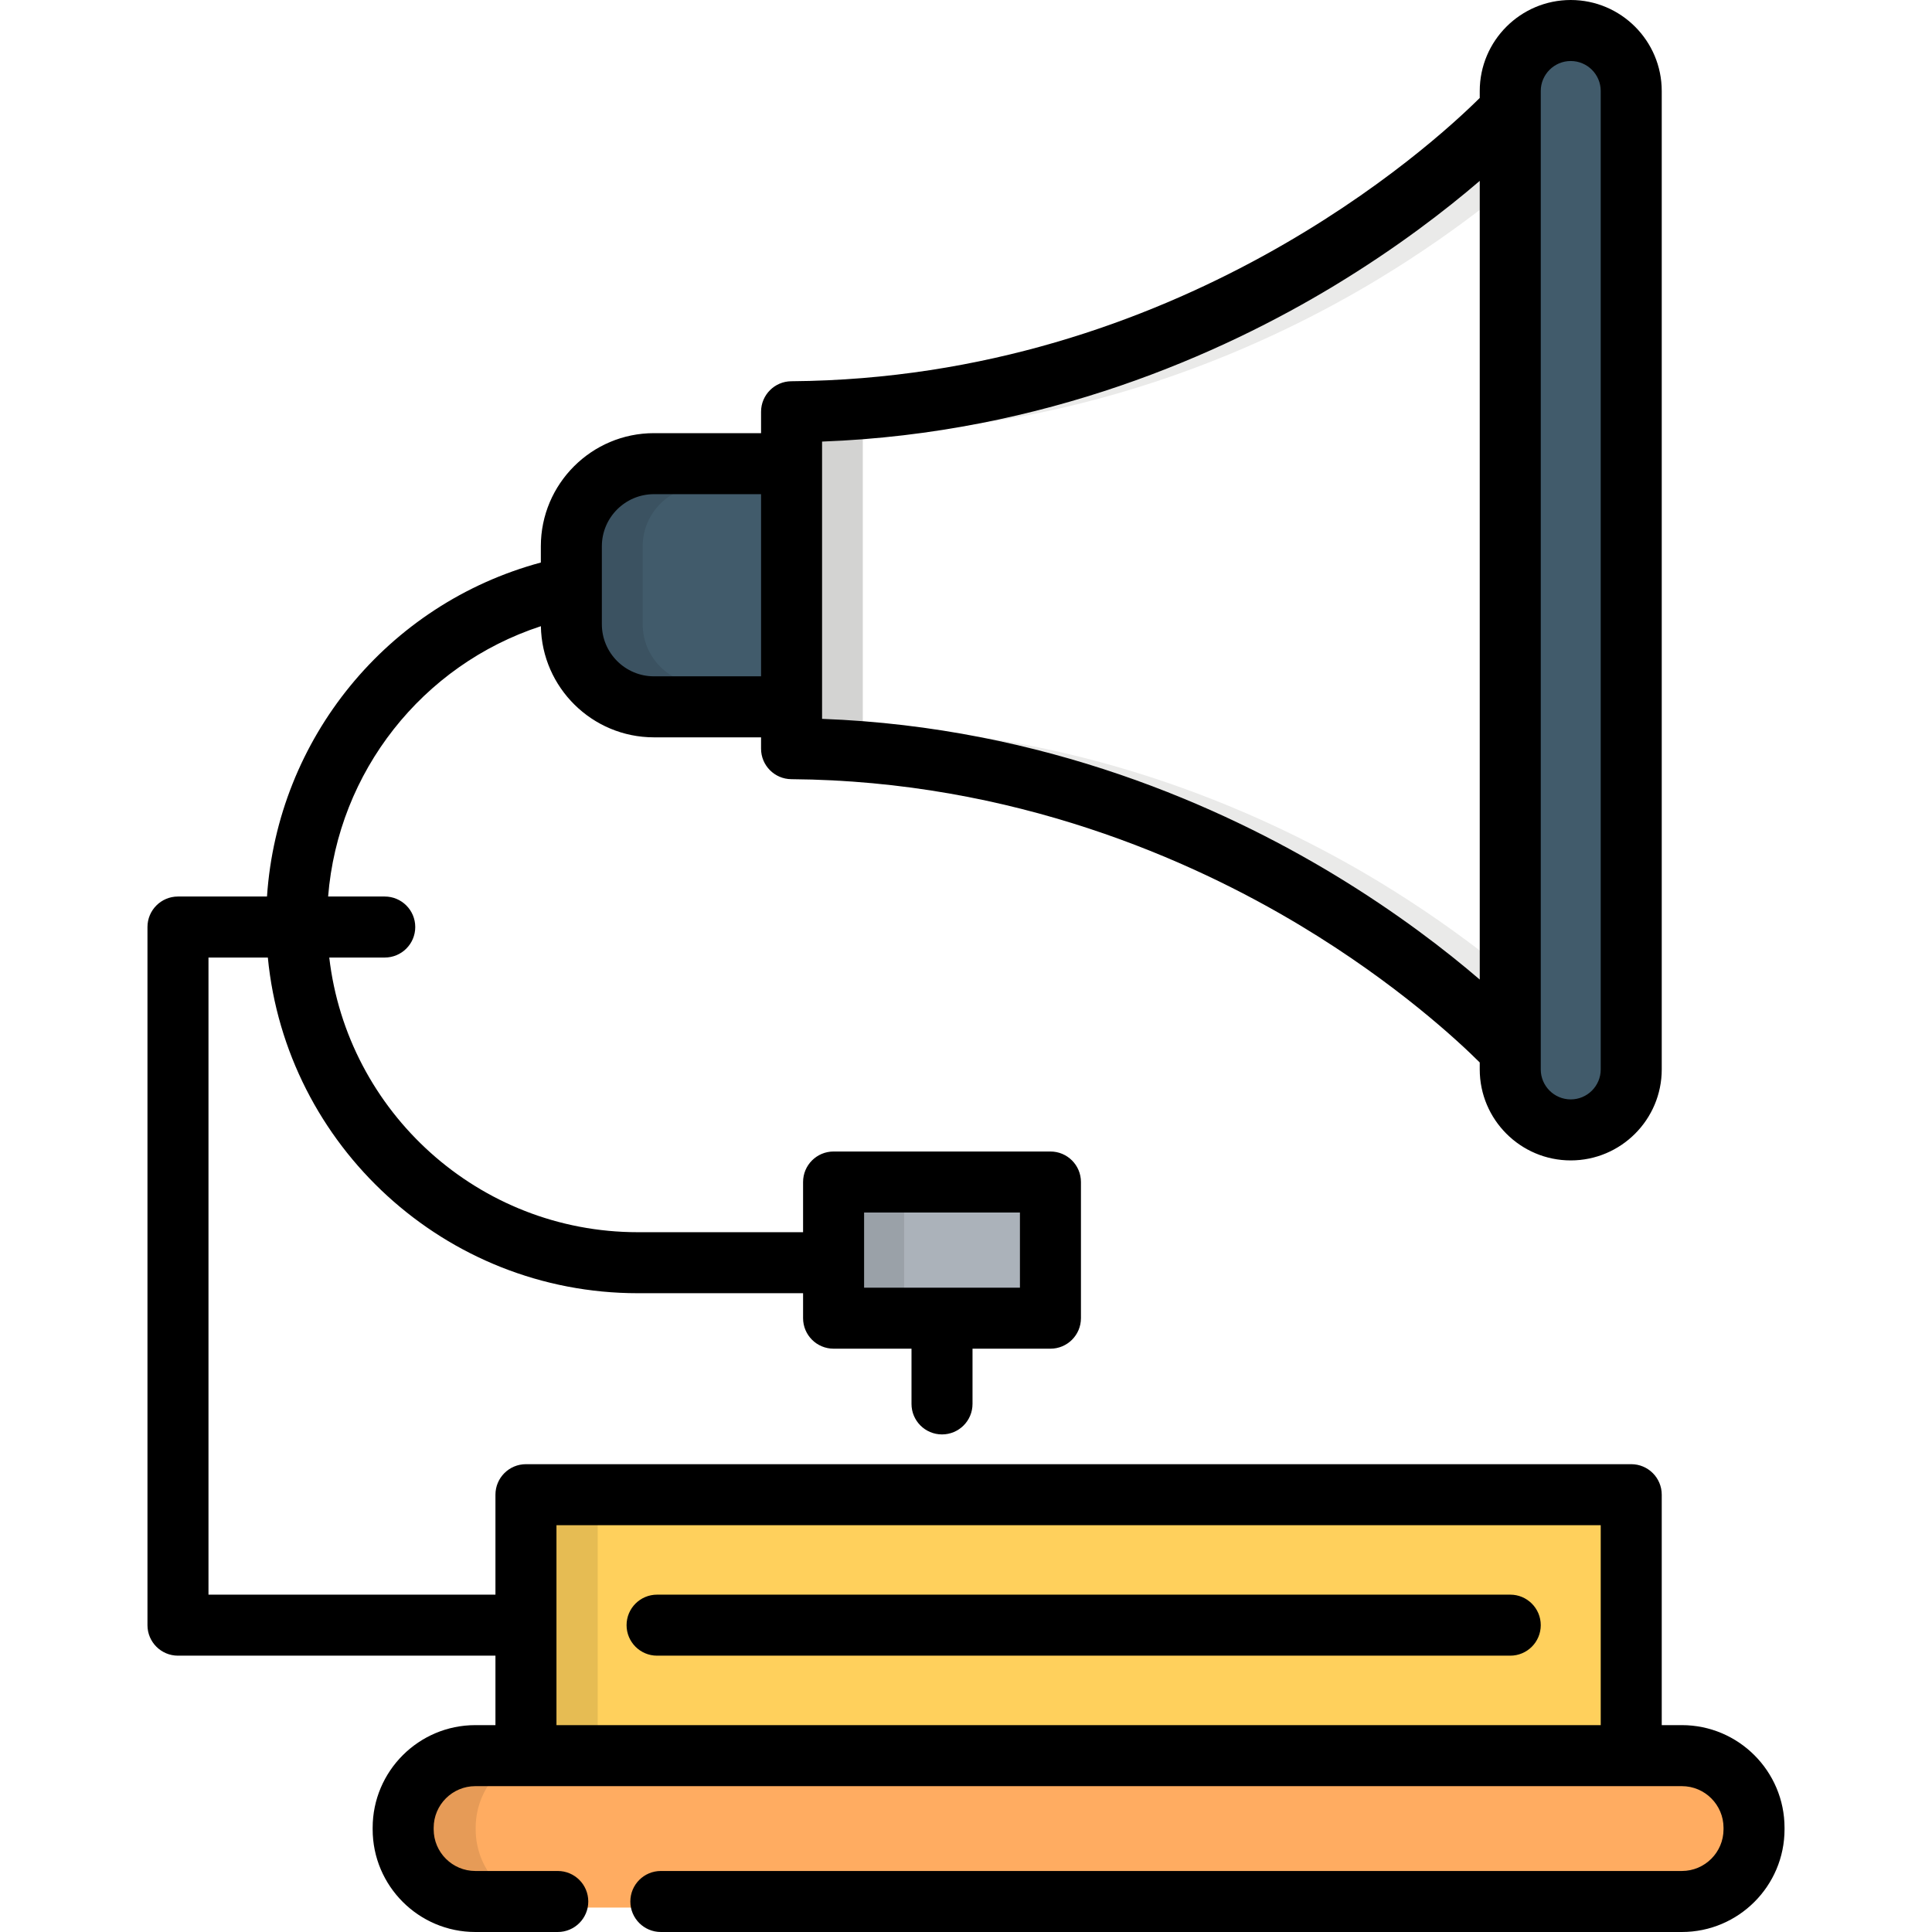 <?xml version="1.0" encoding="iso-8859-1"?>
<!-- Generator: Adobe Illustrator 19.0.0, SVG Export Plug-In . SVG Version: 6.00 Build 0)  -->
<svg xmlns="http://www.w3.org/2000/svg" xmlns:xlink="http://www.w3.org/1999/xlink" version="1.1" id="Layer_1" x="0px" y="0px" viewBox="0 0 512 512" style="enable-background:new 0 0 512 512;" xml:space="preserve">
<path style="fill:#EAEAE9;" d="M365.331,233.602c-28.889-17.469-75.695-38.751-134.617-40.945l-2.076-0.079v-77.633l2.076-0.078  c58.924-2.195,105.73-23.478,134.619-40.947c11.644-7.04,21.401-14.041,28.971-19.957V43.238l-3.561,3.057  c-7.973,6.846-21.098,17.196-38.346,27.624c-28.889,17.469-75.695,38.752-134.619,40.947l-2.076,0.078v77.633l2.076,0.079  c58.923,2.194,105.729,23.476,134.617,40.945c17.248,10.428,30.373,20.778,38.347,27.624l3.561,3.057v-10.725  C386.732,247.644,376.977,240.643,365.331,233.602z"/>
<path style="fill:#FFD05C;" d="M145.313,459.333h281.052v-57.295H145.313V459.333z M406.161,430.685c0,3.268-2.66,5.929-5.929,5.929  H174.133c-3.268,0-5.929-2.66-5.929-5.929s2.66-5.929,5.929-5.929h226.099C403.5,424.756,406.161,427.416,406.161,430.685z"/>
<g style="opacity:0.1;">
	<rect x="145.313" y="402.034" width="13.088" height="57.295"/>
</g>
<path style="fill:#415B6B;" d="M203.844,181.389v-52.584h-30.542c-8.8,0-15.96,7.159-15.96,15.958v20.67  c0,8.799,7.16,15.956,15.96,15.956h30.542V181.389z"/>
<g style="opacity:0.1;">
	<path d="M170.318,165.433v-20.67c0-8.8,7.16-15.958,15.96-15.958h-12.975c-8.8,0-15.96,7.159-15.96,15.958v20.67   c0,8.799,7.16,15.956,15.96,15.956h12.974C177.476,181.389,170.318,174.231,170.318,165.433z"/>
</g>
<path style="fill:#FFAC61;" d="M445.712,463.645H125.963c-11.434,0-20.737,9.302-20.737,20.736v0.413  c0,11.434,9.303,20.737,20.737,20.737h319.749c11.435,0,20.739-9.303,20.739-20.737v-0.413  C466.452,472.947,457.148,463.645,445.712,463.645z"/>
<g style="opacity:0.1;">
	<path d="M126.061,484.795v-0.413c0-11.434,9.303-20.736,20.737-20.736h-20.835c-11.434,0-20.737,9.302-20.737,20.736v0.413   c0,11.434,9.303,20.737,20.737,20.737h20.835C135.364,505.532,126.061,496.229,126.061,484.795z"/>
</g>
<path style="fill:#415B6B;" d="M426.364,283.407V24.117c0-5.571-4.532-10.103-10.102-10.103c-5.57,0-10.102,4.532-10.102,10.103  v259.291c0,5.57,4.532,10.102,10.102,10.102C421.833,293.509,426.364,288.977,426.364,283.407z"/>
<rect x="226.841" y="319.169" style="fill:#ABB2BA;" width="45.609" height="24.228"/>
<path d="M445.712,457.177h-5.334v-61.068c0-4.466-3.619-8.085-8.085-8.085h-292.91c-4.466,0-8.085,3.619-8.085,8.085v26.49H55.25  V253.756h15.731c4.824,49.854,46.956,88.958,98.054,88.958h43.789v6.616c0,4.466,3.619,8.085,8.085,8.085h20.649v14.637  c0,4.466,3.619,8.085,8.085,8.085s8.085-3.619,8.085-8.085v-14.636h20.65c4.466,0,8.085-3.619,8.085-8.085v-36.085  c0-4.466-3.619-8.085-8.085-8.085h-57.469c-4.466,0-8.085,3.619-8.085,8.085v13.3h-43.789c-42.173,0-77.022-31.872-81.777-72.789  h14.703c4.465,0,8.085-3.619,8.085-8.085s-3.62-8.085-8.085-8.085H86.955c2.641-32.987,24.88-61.325,56.385-71.641  c0.277,16.288,13.604,29.456,29.96,29.456h28.387v3.003c0,4.441,3.582,8.051,8.023,8.085c58.98,0.443,105.934,21.348,134.94,38.805  c25.417,15.299,41.904,30.705,47.496,36.269v1.842c0,13.298,10.818,24.116,24.116,24.116s24.116-10.818,24.116-24.116V24.117  C440.378,10.819,429.561,0,416.263,0c-13.298,0-24.116,10.819-24.116,24.117v1.839c-12.536,12.452-79.968,74.306-182.435,75.077  c-4.441,0.033-8.023,3.644-8.023,8.085v5.673h-28.387c-16.528,0-29.973,13.446-29.973,29.972v4.313  c-40.765,10.99-69.779,46.762-72.571,88.511H47.166c-4.466,0-8.085,3.619-8.085,8.085v185.013c0,4.466,3.619,8.085,8.085,8.085  h84.133v18.408h-5.336c-15.001,0-27.205,12.204-27.205,27.204v0.413c0,15.001,12.204,27.205,27.205,27.205h21.852  c4.466,0,8.085-3.619,8.085-8.085s-3.619-8.085-8.085-8.085h-21.852c-6.084,0-11.035-4.951-11.035-11.035v-0.413  c0-6.085,4.951-11.034,11.035-11.034h13.421h292.91h13.419c6.086,0,11.038,4.95,11.038,11.034v0.413  c0,6.085-4.952,11.035-11.038,11.035h-270.58c-4.466,0-8.085,3.619-8.085,8.085s3.619,8.085,8.085,8.085h270.58  c15.002,0,27.207-12.204,27.207-27.205v-0.413C472.92,469.382,460.714,457.177,445.712,457.177z M228.994,321.331h41.3v19.916h-41.3  V321.331z M408.317,24.117c0-4.382,3.565-7.947,7.946-7.947c4.382,0,7.946,3.565,7.946,7.947v259.291  c0,4.381-3.565,7.946-7.946,7.946s-7.946-3.565-7.946-7.946v-5.129V29.244V24.117z M217.858,117.023  c59.123-2.202,106.147-23.415,135.654-41.257c16.748-10.128,29.74-20.197,38.635-27.834v211.66  c-8.894-7.636-21.887-17.707-38.636-27.834c-29.507-17.842-76.53-39.054-135.653-41.255v-3.183v-64.442L217.858,117.023  L217.858,117.023z M159.499,144.762c0-7.611,6.192-13.802,13.804-13.802h28.387v48.272h-28.387c-7.612,0-13.804-6.191-13.804-13.8  L159.499,144.762L159.499,144.762z M147.469,457.177v-52.983h276.74v52.983H147.469z"/>
<path d="M400.232,422.6H174.133c-4.466,0-8.085,3.619-8.085,8.085s3.619,8.085,8.085,8.085h226.099c4.466,0,8.085-3.619,8.085-8.085  S404.697,422.6,400.232,422.6z"/>
<g style="opacity:0.1;">
	<rect x="228.835" y="316.981" width="10.766" height="28.071"/>
</g>
<g style="opacity:0.1;">
	<rect x="210.886" y="112.703" width="17.757" height="86.146"/>
</g>
<g>
</g>
<g>
</g>
<g>
</g>
<g>
</g>
<g>
</g>
<g>
</g>
<g>
</g>
<g>
</g>
<g>
</g>
<g>
</g>
<g>
</g>
<g>
</g>
<g>
</g>
<g>
</g>
<g>
</g>
</svg>
